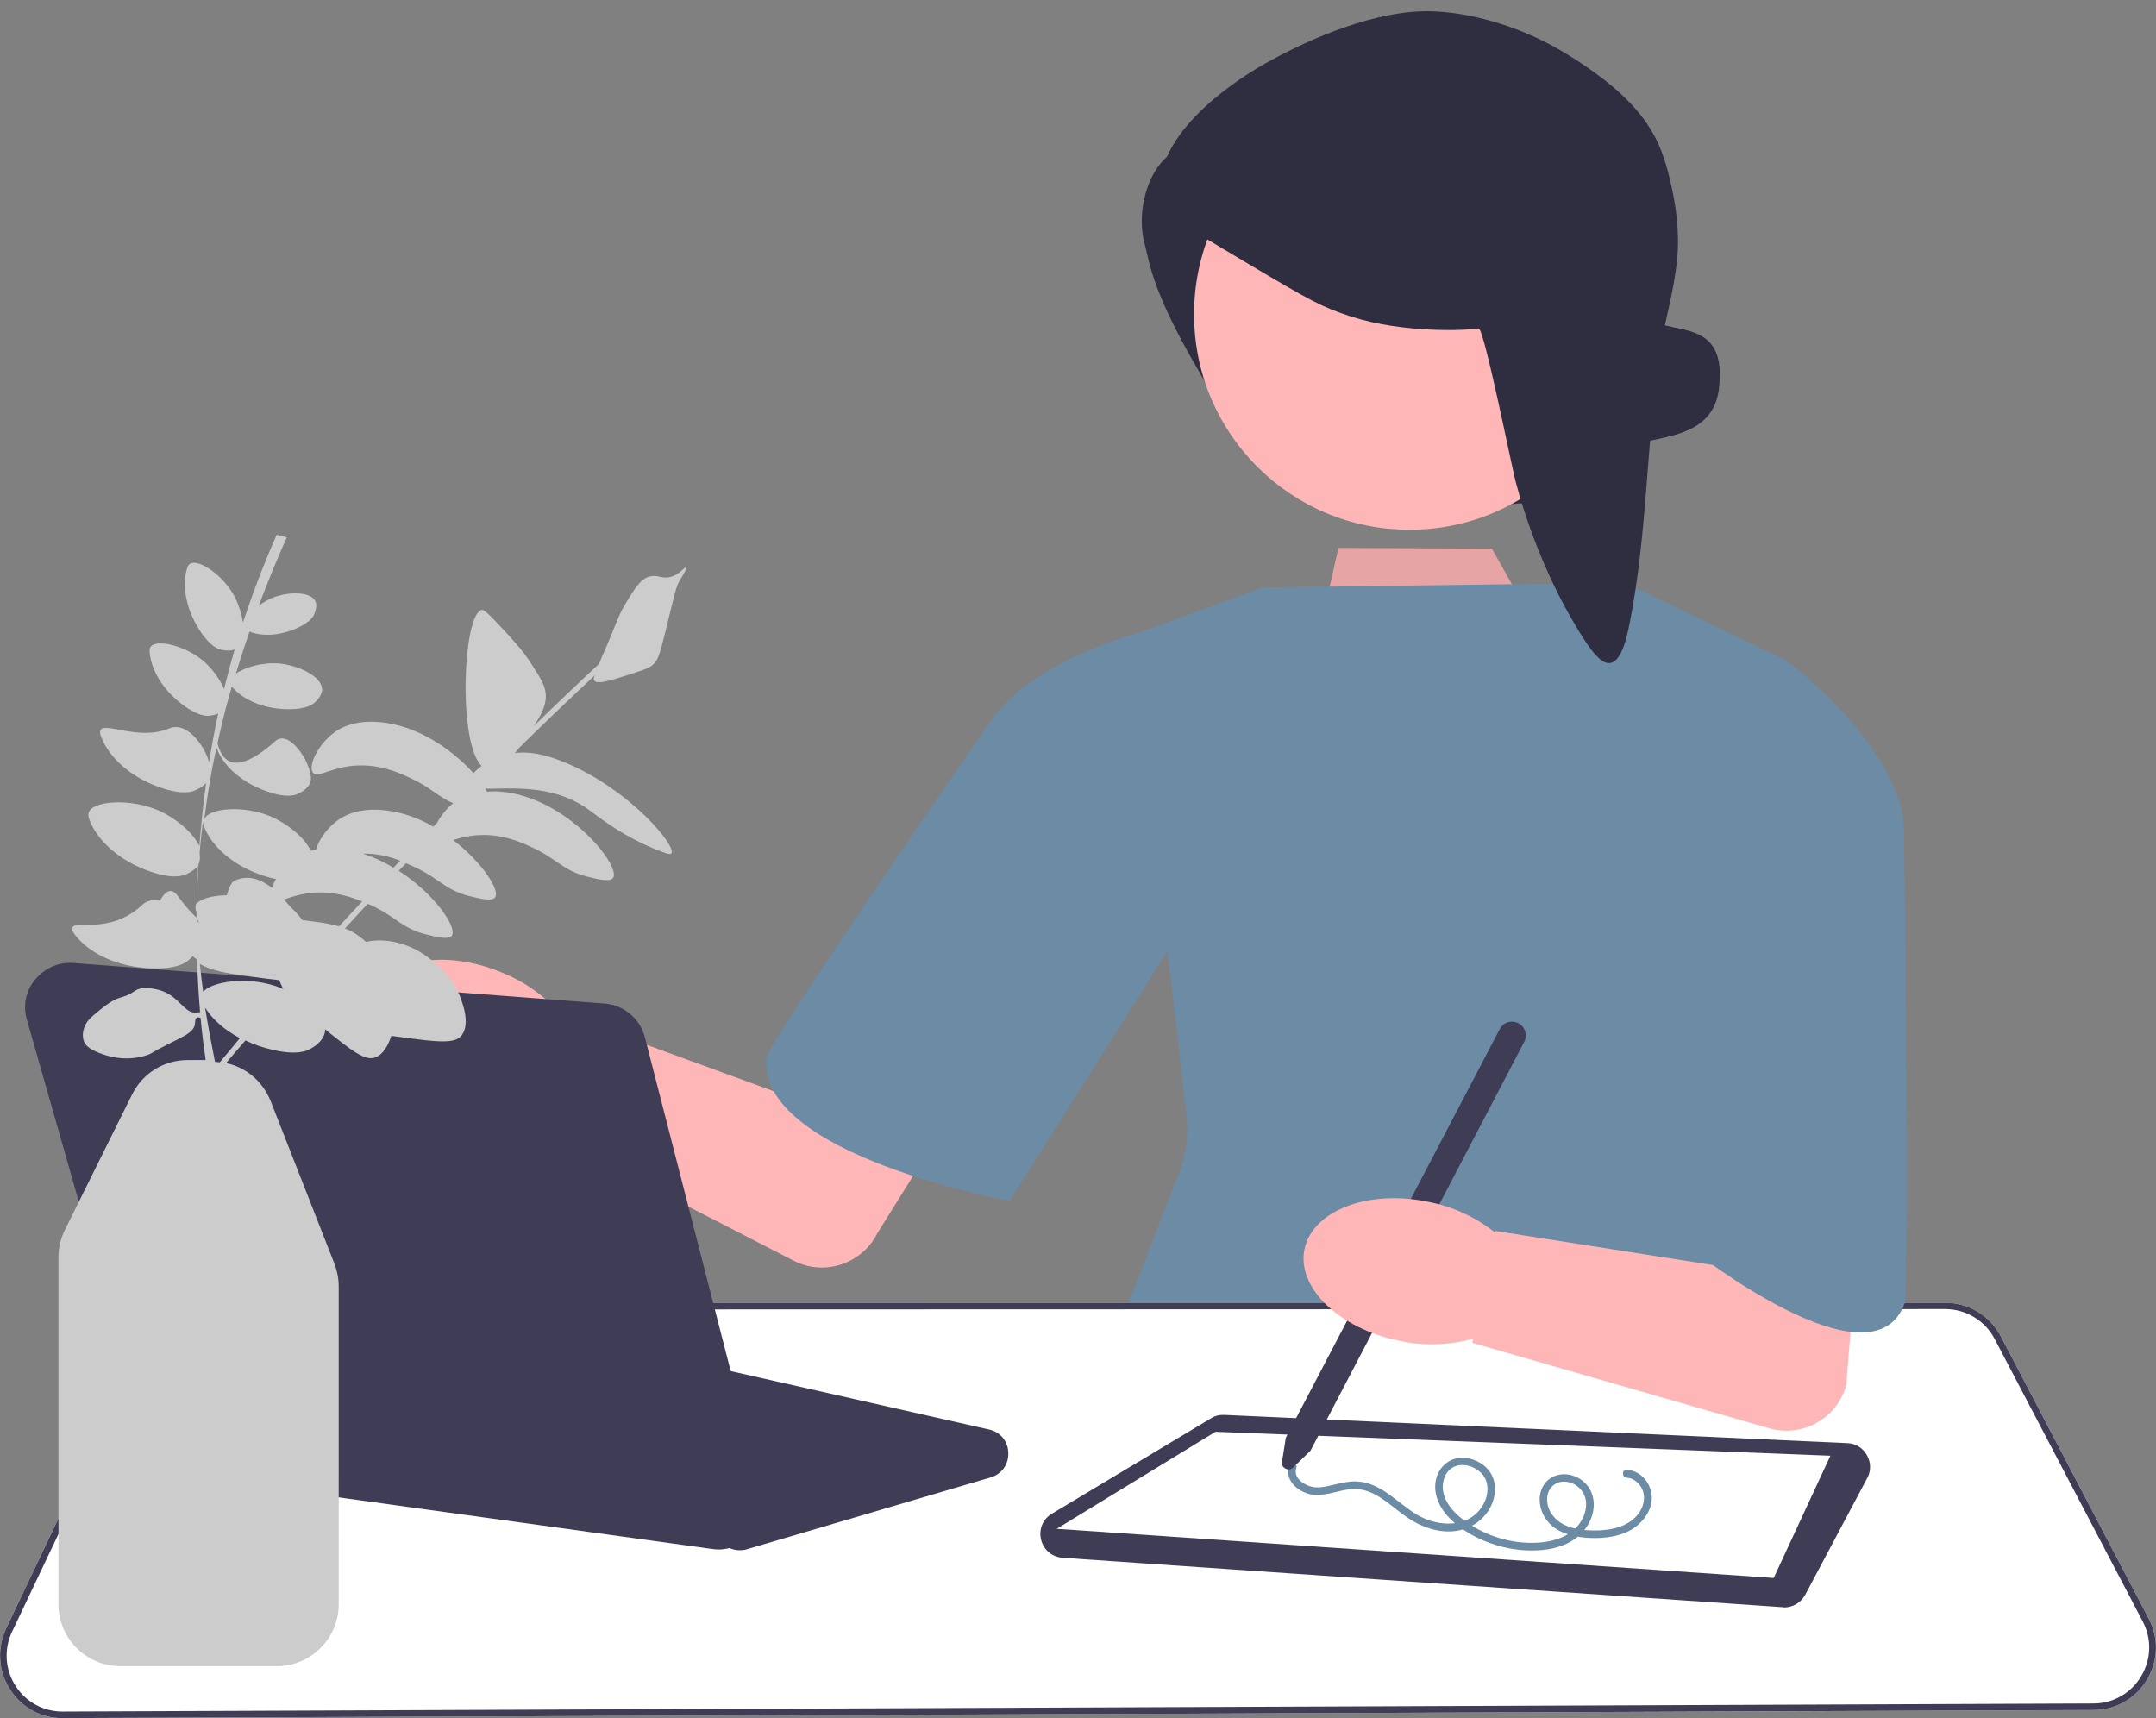 <?xml version="1.0" encoding="utf-8"?>
<!-- Generator: Adobe Illustrator 24.0.2, SVG Export Plug-In . SVG Version: 6.00 Build 0)  -->
<svg version="1.1" id="Capa_1" xmlns="http://www.w3.org/2000/svg" xmlns:xlink="http://www.w3.org/1999/xlink" x="0px" y="0px"
	 viewBox="0 0 855.5 681.8" style="enable-background:new 0 0 855.5 681.8;" xml:space="preserve">
<rect x="0" y="0" width="855.5" height="681.8" fill="#808080" stroke="none"/>
<style type="text/css">
	.st0{fill:#2F2E41;}
	.st1{fill:#FFB6B6;}
	.st2{opacity:0.1;enable-background:new    ;}
	.st3{fill:#6C8BA5;}
	.st4{fill:#FFFFFF;}
	.st5{fill:#3F3D56;}
	.st6{fill:#CCCCCC;}
</style>
<path class="st0" d="M571.6,151.4c-0.1,0-0.3,0.1-0.5,0.1c-4.5,0.7-31.4,4.9-58.5-5.4c-11.5-4.4-5.8,25.6-31.4,10.4
	c-24.1-39.3-24.8-51.4-27-59.7c-4.5-16.6,4.7-40.2,20.5-38.4c4.2,0.5,8.6,2.9,15.5,1.2c1.5-0.4,8.2-2,11.4-7.5
	c2.9-4.9,0.4-8.5,1.6-12.5c3.1-10.6,28.5-15.9,50.8-12.1c12.8,2.1,22.8,8,42.3,19.6c33.9,20.2,50.8,30.3,54.6,45.8
	c3.6,14.7-7.2,13.1-0.9,28.8c5.9,14.6,35.4,0,32.2,31.4c-2,25-32.7,18.3-40.7,27c-8.7,9.6-10.1,38.6-21.1,45.5
	c-2.5,3.6,0.7-37.3-28.2-22.7c-15,6.1-58.9,21.4-89.9-26.8c3.3-6.2,68,0.4,68.9-3.1"/>
<polygon class="st1" points="592,217.7 621.9,271.1 517.3,278.2 531.1,217.4 "/>
<polygon class="st2" points="592,217.7 621.9,271.1 517.3,278.2 531.1,217.4 "/>
<path class="st3" d="M500.8,233.1l144-1.9l64,30.9l-3,225l67,127l-338-64l32.9-84.2c2.9-7.5,4-15.6,3.1-23.6l-21.9-190.1
	L500.8,233.1z"/>
<path class="st4" d="M3.9,670.2c-4.6-7.2-5.1-16.2-1.5-24l54.8-115.2c4.1-8.6,12.9-14.1,22.4-14.1h692.3c9.3,0,17.7,5.1,22,13.3
	l58.7,112c4.1,7.7,3.8,16.8-0.7,24.3c-4.5,7.5-12.4,12-21.2,12l-805.8,3.2h-0.1C16.3,681.8,8.5,677.5,3.9,670.2L3.9,670.2z"/>
<path class="st5" d="M3.9,670.2c-4.6-7.2-5.1-16.2-1.5-24l54.8-115.2c4.1-8.6,12.9-14.1,22.4-14.1h692.3c9.3,0,17.7,5.1,22,13.3
	l58.7,112c4.1,7.7,3.8,16.8-0.7,24.3c-4.5,7.5-12.4,12-21.2,12l-805.8,3.2h-0.1C16.3,681.8,8.5,677.5,3.9,670.2L3.9,670.2z
	 M79.6,519.6c-8.5,0-16.4,5-20.1,12.7L4.8,647.4c-3.3,6.9-2.8,15,1.3,21.4c4.1,6.5,11.1,10.3,18.7,10.3h0.1l805.8-3.2
	c7.8,0,14.9-4.1,18.9-10.8c4-6.7,4.3-14.8,0.6-21.8l-58.7-112c-3.8-7.3-11.4-11.9-19.7-11.9L79.6,519.6L79.6,519.6z"/>
<path class="st5" d="M707.4,637.7l-285.7-19.6c-4.2-0.3-7.6-3.1-8.6-7.2c-1-4.1,0.7-8.2,4.3-10.3l63.2-37.9c1.6-1,3.4-1.4,5.3-1.3
	l247.1,11.2c3.3,0.1,6.2,1.9,7.8,4.8c1.6,2.8,1.7,6.3,0.1,9.1l-24.6,46.3c-1.7,3.1-4.9,5-8.4,5C707.9,637.8,707.7,637.7,707.4,637.7
	z"/>
<polygon class="st4" points="419.3,606.6 703.8,626.1 726.3,577.6 482.3,568.1 "/>
<circle class="st1" cx="559.3" cy="124.7" r="85.5"/>
<path class="st0" d="M617.4,233.9c2.8,5.7,5.9,11.3,9.2,16.7c2,3.2,4,6.5,6.6,9.3c8.7,9.8,12-5.3,13.5-12.9
	c6.7-34,6.7-69,11.2-103.4c1.8-13.5,6.2-26.2,7.6-41c1-10.6-0.4-21-2.9-31.5c-3.8-15.5-9.2-30.7-43-50.9
	C600.1,8.7,578.4,3.9,563.7,4.5c-22.6,0.9-48,13-61.5,20.6c-9,5.1-42.4,25.4-42,50.4c0.1,8.6,4.3,10.9,34.3,28.7
	c25.6,15.2,29.9,17.6,41.6,21.4c20.8,6.7,45.7,5.5,50.1,4.8c0.2,0,0.4-0.1,0.5-0.1c2.1-0.4,13.1,54.7,14.7,60.8
	C605.3,205.8,610.7,220.2,617.4,233.9z"/>
<path class="st3" d="M645.4,583.2c5.5,0.2,9.7,5.1,10,10.5c0.3,5.5-3.5,10.6-8.2,13.3c-5.4,3.1-12.2,3.6-18.3,3.1
	c-5.5-0.5-11.5-2.2-15-6.7c-3-3.8-4.1-9.6-1.5-13.9c2.5-4.3,7.8-5.5,12.3-3.8c4.7,1.8,7.7,6.1,7.7,11.2c0,5.6-3.2,10.8-7.8,13.9
	c-4.9,3.4-11.1,4.4-17,4.4c-6.4,0-12.7-1.4-18.6-3.8c-5.5-2.3-11-5.7-14.9-10.2c-3.7-4.3-5.9-10.2-3.8-15.8c1.7-4.5,5.9-7.3,10.8-7
	c4.4,0.4,8.9,2.9,10.9,7c2.2,4.6,1.2,10.2-1.6,14.3c-3.3,4.8-8.4,7.5-14.2,7.9c-6.1,0.4-12.2-1.8-17.2-5.1
	c-4.7-3.1-8.7-7.1-13.7-9.7c-2.4-1.2-5-2-7.7-2c-3.5,0-6.8,1.1-10.2,1.8c-2.9,0.6-5.8,0.9-8.6,0c-2.4-0.8-4.7-2.2-6.2-4.3
	c-1.4-1.9-1.9-4.4-1.1-6.7c0.6-1.8,3.5-1,2.9,0.8c-1.5,4.2,3.6,7.3,7.2,7.7c2.7,0.3,5.5-0.5,8.1-1.1c2.7-0.6,5.5-1.3,8.3-1.2
	c10,0.2,16.6,8.8,24.6,13.4c8.5,4.9,20.9,5.2,26.1-4.5c1.9-3.5,2.3-8.2-0.3-11.5c-2.2-2.7-6-4.4-9.5-3.8c-4.4,0.7-6.5,4.8-6.4,8.9
	c0.2,5.1,3.7,9.2,7.5,12.2c8.4,6.7,19.4,10.2,30.1,9.6c5-0.3,10.3-1.6,14.2-4.9c3.4-2.9,5.7-7.6,4.9-12.1c-0.7-3.9-4-6.8-7.9-7.2
	c-4-0.4-7.2,2.5-7.4,6.5c-0.2,4.5,2.5,8.3,6.4,10.4c4.4,2.3,9.8,2.6,14.7,2.4c5.2-0.3,10.6-1.6,14.3-5.6c3.1-3.4,4.3-8.4,1.4-12.3
	c-1.3-1.7-3.2-2.9-5.3-3C643.5,586.1,643.5,583.1,645.4,583.2L645.4,583.2L645.4,583.2z"/>
<path class="st5" d="M508.7,580l1.5-9.5l84.9-162.2c1.4-2.7,4.7-3.7,7.4-2.3c2.7,1.4,3.7,4.7,2.3,7.4L520,575.6l-6.9,6.7
	c-0.8,0.8-2,1-3,0.4C509,582.2,508.5,581.1,508.7,580L508.7,580z"/>
<path class="st1" d="M566.5,476.8c9.6,1.8,18.6,5.9,26.3,11.9l0.4,0.1l0.1-0.4l92.5,14.5l-6.7-123l70.1-38.4l-16.6,208
	c-3.6,13.3-17.4,21-30.6,17.2l-117.8-33.9l0.3-1.4l-0.4-0.1c-9.4,2.5-19.3,2.8-28.8,0.7c-23.9-4.8-40.8-21.1-37.7-36.3
	C520.8,480.4,542.6,471.9,566.5,476.8L566.5,476.8z"/>
<path class="st3" d="M629.8,284.1l79-22c0,0,41.5,30.5,46.5,63.5c0.6,3.9,2.2,186.7,0.5,191.5c-12.9,35.2-84-21-84-21L629.8,284.1
	L629.8,284.1z"/>
<path class="st5" d="M287.1,612.7l-8.2-7h0c-1.2-1-2.7-1.7-4.3-2L92.2,573.3c-4.2-0.7-7.2-3.7-8-7.9c-0.8-4.1,1-8.1,4.6-10.2
	l65.1-39.1c2.2-1.3,4.7-1.7,7.2-1.2l231.4,52.3c4.5,1,7.5,4.7,7.6,9.3s-2.6,8.4-7,9.7l-96.7,28.5c-0.9,0.3-1.9,0.4-2.8,0.4
	C291.2,615.1,288.9,614.3,287.1,612.7z"/>
<path class="st1" d="M199.2,385.9c9,3.6,17.1,9.4,23.5,16.7l0.4,0.2l0.2-0.4l87.9,32.1l93.9-152l51.9,32.2L348.2,489.2
	c-6.1,12.3-21.1,17.3-33.3,11l-109-56l0.6-1.4l-0.4-0.2c-9.7,0.7-19.5-1-28.4-4.9c-22.5-9.4-35.9-28.6-30-42.9
	C153.6,380.5,176.7,376.5,199.2,385.9L199.2,385.9z"/>
<path class="st3" d="M505.9,309.9l-41.5-62.1c0,0-49.4,9.8-69.8,36.2c-2.5,3.3-90,130.1-90.5,135.6c-3.9,38.7,96.5,56.9,96.5,56.9
	L505.9,309.9L505.9,309.9z"/>
<path class="st5" d="M282.6,614.6L73.4,585.7c-7-1-12.8-6-14.7-12.8l-48-168.2C9,399,10.2,393.1,14,388.6s9.3-7,15.2-6.5l210.8,16.1
	c7.6,0.6,14,6,15.9,13.4l46.5,180.9c1.5,5.8,0,11.9-4,16.3c-3.4,3.8-8.3,6-13.3,6C284.2,614.8,283.4,614.7,282.6,614.6z"/>
<path class="st6" d="M236,270.2c1.2,1.3,5.7,0,14.5-2.8c6.7-2.1,7.7-2.9,8.4-3.5c2.2-1.9,2.8-4,5.1-13.1c4-16.3,4.1-17.9,6.2-21.3
	c0.7-1.2,2.5-4,2.1-4.4c-0.4-0.4-2.4,2.6-5.9,3.7c-3.5,1.1-5-0.7-8-0.2c-3.8,0.6-6.1,4.2-9.7,10.1c-3.2,5.2-3.6,7.3-8,17.7
	c-1.3,2.9-2.3,5.2-3,7c-8.7,8.1-17.4,16.4-25.9,24.7c0.2-0.3,0.3-0.5,0.5-0.7c3.8-5.8,4.3-8.9,4.3-11.3c-0.1-3.8-1.9-6.7-5.5-12.3
	c-3.5-5.5-6.9-9.1-10.9-13.5c-5.3-5.7-8-8.5-9-8.3c-7.5,1.3-9.6,52.7-0.1,61.9c-1.3,1-2.4,1.9-3.2,2.9c-8.1-9-22-19.1-37.5-20.3
	c-9.5-0.8-14.7,2.2-16.4,3.2c-7.5,4.7-12,14.2-9.8,16.9c2.1,2.5,8.2-3.2,20-2.9c8.3,0.2,14.8,3.2,18.6,5c8.1,3.7,11,7.4,17,10
	c-2.8,2.3-5,5.2-6.4,7.8c-0.5,0.5-1,1-1.4,1.5c-6.1-3.5-13-6-20.3-6.6c-9.5-0.8-14.7,2.2-16.4,3.2c-5.1,3.2-8.8,8.5-9.9,12.5
	c-0.8,0.2-1.5,0.3-2.1,0.5c-2.3-5.2-9.2-10.7-15.5-13.5c-11-4.8-25.2-3.5-26.7,1c0,0.1-0.1,0.3-0.1,0.4c1.2-9.7,2.8-19.3,4.9-28.9
	c0.1,0.3,0.2,0.5,0.3,0.8c2.7,6.8,10,13.3,20,16.7c7.8,2.7,11.1,1.3,11.9,0.9c0.8-0.4,4.2-1.8,5.1-4.8c1.6-5.4-8-21.5-14-16.1
	c-19.4,17.3-22,3.3-22.9,0.9c1.6-7.6,3.5-15.1,5.7-22.6c0,0,0.1,0.1,0.1,0.1c4.2,5.1,12.4,8.8,22,8.9c7.5,0.1,10-2,10.6-2.5
	c0.6-0.5,3.2-2.8,3.1-5.5c-0.2-5.1-9.3-9.3-16.6-10.1c-6.7-0.7-14,1.4-17.6,4c1.7-5.6,3.5-11.2,5.4-16.7c4.9,2,11.9,1.7,18.7-1.3
	c5.6-2.5,6.7-4.9,7-5.6c0.2-0.6,1.4-3.2,0.4-5.2c-1.9-3.8-10.2-3.7-15.9-1.7c-2.4,0.8-4.6,2.1-6.5,3.5c3.4-9.1,7.1-18.1,11.1-27.1
	l-4-1c-5.1,11.5-9.5,23.1-13.4,34.8c-0.5-3.4-1.7-7.1-3.2-10.1c-4.6-8.8-14.5-15.3-17.8-13.2c-0.7,0.4-0.9,1.1-1.2,1.9
	c-2,6.7-0.5,15.8,4.9,24.3c4.2,6.6,7.5,7.6,8.3,7.8c0.7,0.2,3.5,0.9,5.7,0c-1.5,5.2-2.9,10.5-4.2,15.7c-1.5-3.8-4.6-7.9-7.8-10.8
	c-7.4-6.5-19-9.1-21.3-6c-0.5,0.6-0.5,1.4-0.4,2.2c0.5,6.9,5.2,15,13.2,20.9c6.3,4.7,9.7,4.4,10.5,4.3c0.5-0.1,2-0.2,3.5-0.9
	c-1.4,6.4-2.6,12.8-3.6,19.3c-2.1-7.2-9.2-16.2-15.8-13.4c-11.8,5.1-25.8-2.7-27.3,0.7c-0.4,0.9-0.1,1.8,0.3,2.8
	c3.1,8,11.5,15.8,23.2,19.9c9.1,3.2,13,1.7,14,1.2c0.7-0.3,2.8-1.2,4.4-2.9c-1.2,8.3-2,16.7-2.7,25c-2.5-5.4-9.4-11.1-15.9-14
	c-11.4-5.1-26.4-4-28,0.7c-0.3,0.9-0.1,1.9,0.3,2.9c3.1,8.2,11.8,16.2,23.8,20.4c9.4,3.3,13.3,1.7,14.3,1.3c0.7-0.3,3.3-1.4,5-3.5
	c-0.2,3.9-0.4,7.8-0.5,11.6c0,1.1,0,2.2-0.1,3.3c-0.1,0.2-0.3,0.4-0.3,0.7c-0.3,1-0.1,1.9,0.3,2.9c0,0.7,0,1.4,0,2.1
	c-2.1-1.9-4.6-4.7-7.6-8.8c-2.7-3.7-5.3-1-6.9,2.1c-2.6-0.6-5.1-0.2-7,1.6c-13,12.2-27.6,5.7-27.8,9.3c-0.1,1,0.5,1.9,1.2,2.8
	c5.7,7.3,16.8,12.6,30.1,13.1c10.4,0.4,13.9-2.4,14.7-3.1c0.3-0.3,1-0.8,1.7-1.7c0.6,0.5,1.2,0.9,1.8,1.3c0.2,7,0.6,13.9,1.2,20.9
	c-0.5,0-1,0.1-1.3,0.2c-5,0.5-6.7-6.3-14.3-8.8c-2.5-0.8-7.4-1.7-10,0c-0.4,0.2-1.6,1.2-3.6,2c-1.2,0.5-2,0.7-2.4,0.8
	c-3.1,0.9-6,3.2-8,4.8c-3.7,3-5.5,4.5-6.4,7.2c-0.3,0.9-1,3.2,0,5.6c0.5,1.1,1.6,2.7,6,4.4c2.6,1,10.1,3.8,19.1,0.8
	c2-0.7,0.5-0.4,8.4-4.4c6.2-3.1,9.8-4.6,10.4-7.6c0.2-1.1,0-2.3,0.8-2.8c0.4-0.3,1-0.1,1.5,0.1c0.5,5.6,1.2,11.1,2,16.7h-7.1
	c-9.4,0-17.9,5.2-22.1,13.7l-26.6,53.6c-1.7,3.4-2.6,7.2-2.6,10.9v137.7c0,13.6,11,24.6,24.6,24.6h62c13.6,0,24.6-11,24.6-24.6
	V510.4c0-3.1-0.6-6.1-1.7-9l-25.3-64.5c-3.1-7.8-9.7-13.4-17.7-15.1c2.5-3,5.1-6,7.7-9c3.2,1.6,6.8,2.8,10.6,3.7
	c10.1,2.4,14.1,0.3,15.1-0.3c1-0.6,5.1-2.8,5.8-6.6c0.1-0.4,0.1-0.8,0.1-1.2c10.4,8.4,15.8,12.6,19.8,11.2c3.4-1.2,5.3-5.1,6.5-8.6
	c1.2,0.2,2.4,0.3,3.7,0.5c14.2,1.9,21.4,2.8,24.1-0.6c3.8-4.7,0.2-13.6-0.8-16.1c-2.2-5.4-5.5-8.7-7.5-10.7
	c-2.7-2.6-10.3-10-22.3-10.9c-2.6-0.2-5,0-7.3,0.5c-0.8-0.8-1.7-1.5-2.7-2.2c-1.8-1.4-3.7-2.4-5.6-3.1c3-3.3,6-6.6,9-9.8
	c0.5,0.2,0.9,0.4,1.4,0.6c9.9,4.6,12.1,9.1,21.6,11.5c4.3,1.1,9.2,2.3,10.4,0.5c2.2-3.3-7-16.7-21.1-25.7c1-1,1.9-2,2.9-3
	c1.3,0.5,2.4,1.1,3.4,1.5c9.9,4.6,12.1,9.1,21.6,11.5c4.3,1.1,9.2,2.3,10.4,0.5c1.9-2.9-5.2-13.9-16.7-22.7c3.2-1,7.4-2.1,12.9-2
	c8.3,0.2,14.8,3.2,18.6,5c9.9,4.6,12.1,9.1,21.6,11.5c4.3,1.1,9.2,2.3,10.4,0.5c3.2-4.8-18.6-32.1-44.6-34.2c-2-0.2-3.8-0.1-5.5,0
	c-0.2-0.4-0.5-0.8-0.7-1.2c8.8,0.3,26-2.2,40.6,8c4.2,3,12.4,9.9,26.1,15.7c4.4,1.8,6.6,2.7,7.2,2c2.2-2.7-15.9-24.8-41.3-35.7
	c-10.1-4.3-16.3-4.7-20.8-4.1c0.7-0.8,1.3-1.6,2-2.4c9.9-9.7,19.9-19.3,30.1-28.8C235.4,268.8,235.4,269.6,236,270.2L236,270.2z
	 M108.9,391.1c-11.2-3.6-24.7-1.7-28.3,2.4c-0.5-3.7-0.9-7.3-1.3-11c5.1,2.8,10.4,3.6,20.5,5c4.3,0.6,7.9,1.1,11,1.4
	c0.4,1.1,0.9,2.1,1.4,3.1c0.1,0.1,0.1,0.2,0.2,0.3l-0.1,0.1C111.1,391.9,110,391.4,108.9,391.1z M79.1,342c0.3-1.1,0.3-2.2,0.1-3.3
	c0.3-4.2,0.8-8.4,1.3-12.6c0,0.6,0.2,1.3,0.5,2c3.1,7.8,11.5,15.3,23,19.2c2.1,0.7,4,1.2,5.5,1.5c-0.7,1.2-1.2,2.4-1.6,3.5
	c-3.9-3.1-8.9-5.4-14.6-3c-1.6,0.7-2.5,3.1-3.3,5.9c-5.3,0.1-9.7,1.2-11.8,3.1c0-0.8,0-1.6,0-2.3c0.1-4.4,0.3-8.8,0.6-13.2
	C79,342.4,79.1,342.2,79.1,342z M78.3,364.8c0.2,0.5,0.5,0.9,0.7,1.4c-0.2-0.2-0.5-0.4-0.7-0.6C78.3,365.3,78.3,365.1,78.3,364.8z
	 M87.2,421.5c-0.6-0.1-1.2-0.1-1.9-0.2c-1.4-7.2-2.8-14.3-3.9-21.5c2.9,4.7,7.7,8.9,13.8,12.1C92.6,415.1,89.9,418.3,87.2,421.5
	L87.2,421.5z M134.5,367.6c-3.8-1.2-8.3-1.8-14.5-2.5c-1.6-2.2-3.2-3.8-4.4-4.9c-0.6-0.6-1.6-1.9-2.9-3.3c3.3-1.1,8.3-3,15.4-2.8
	c6.4,0.2,11.7,2,15.6,3.6C140.6,361,137.5,364.3,134.5,367.6z M156.1,344.3c-3.7-2.3-7.8-4.2-12.1-5.6c0.4,0,0.8,0,1.3,0
	c5.3,0.1,9.9,1.4,13.5,2.8C157.8,342.5,157,343.4,156.1,344.3z"/>
</svg>
